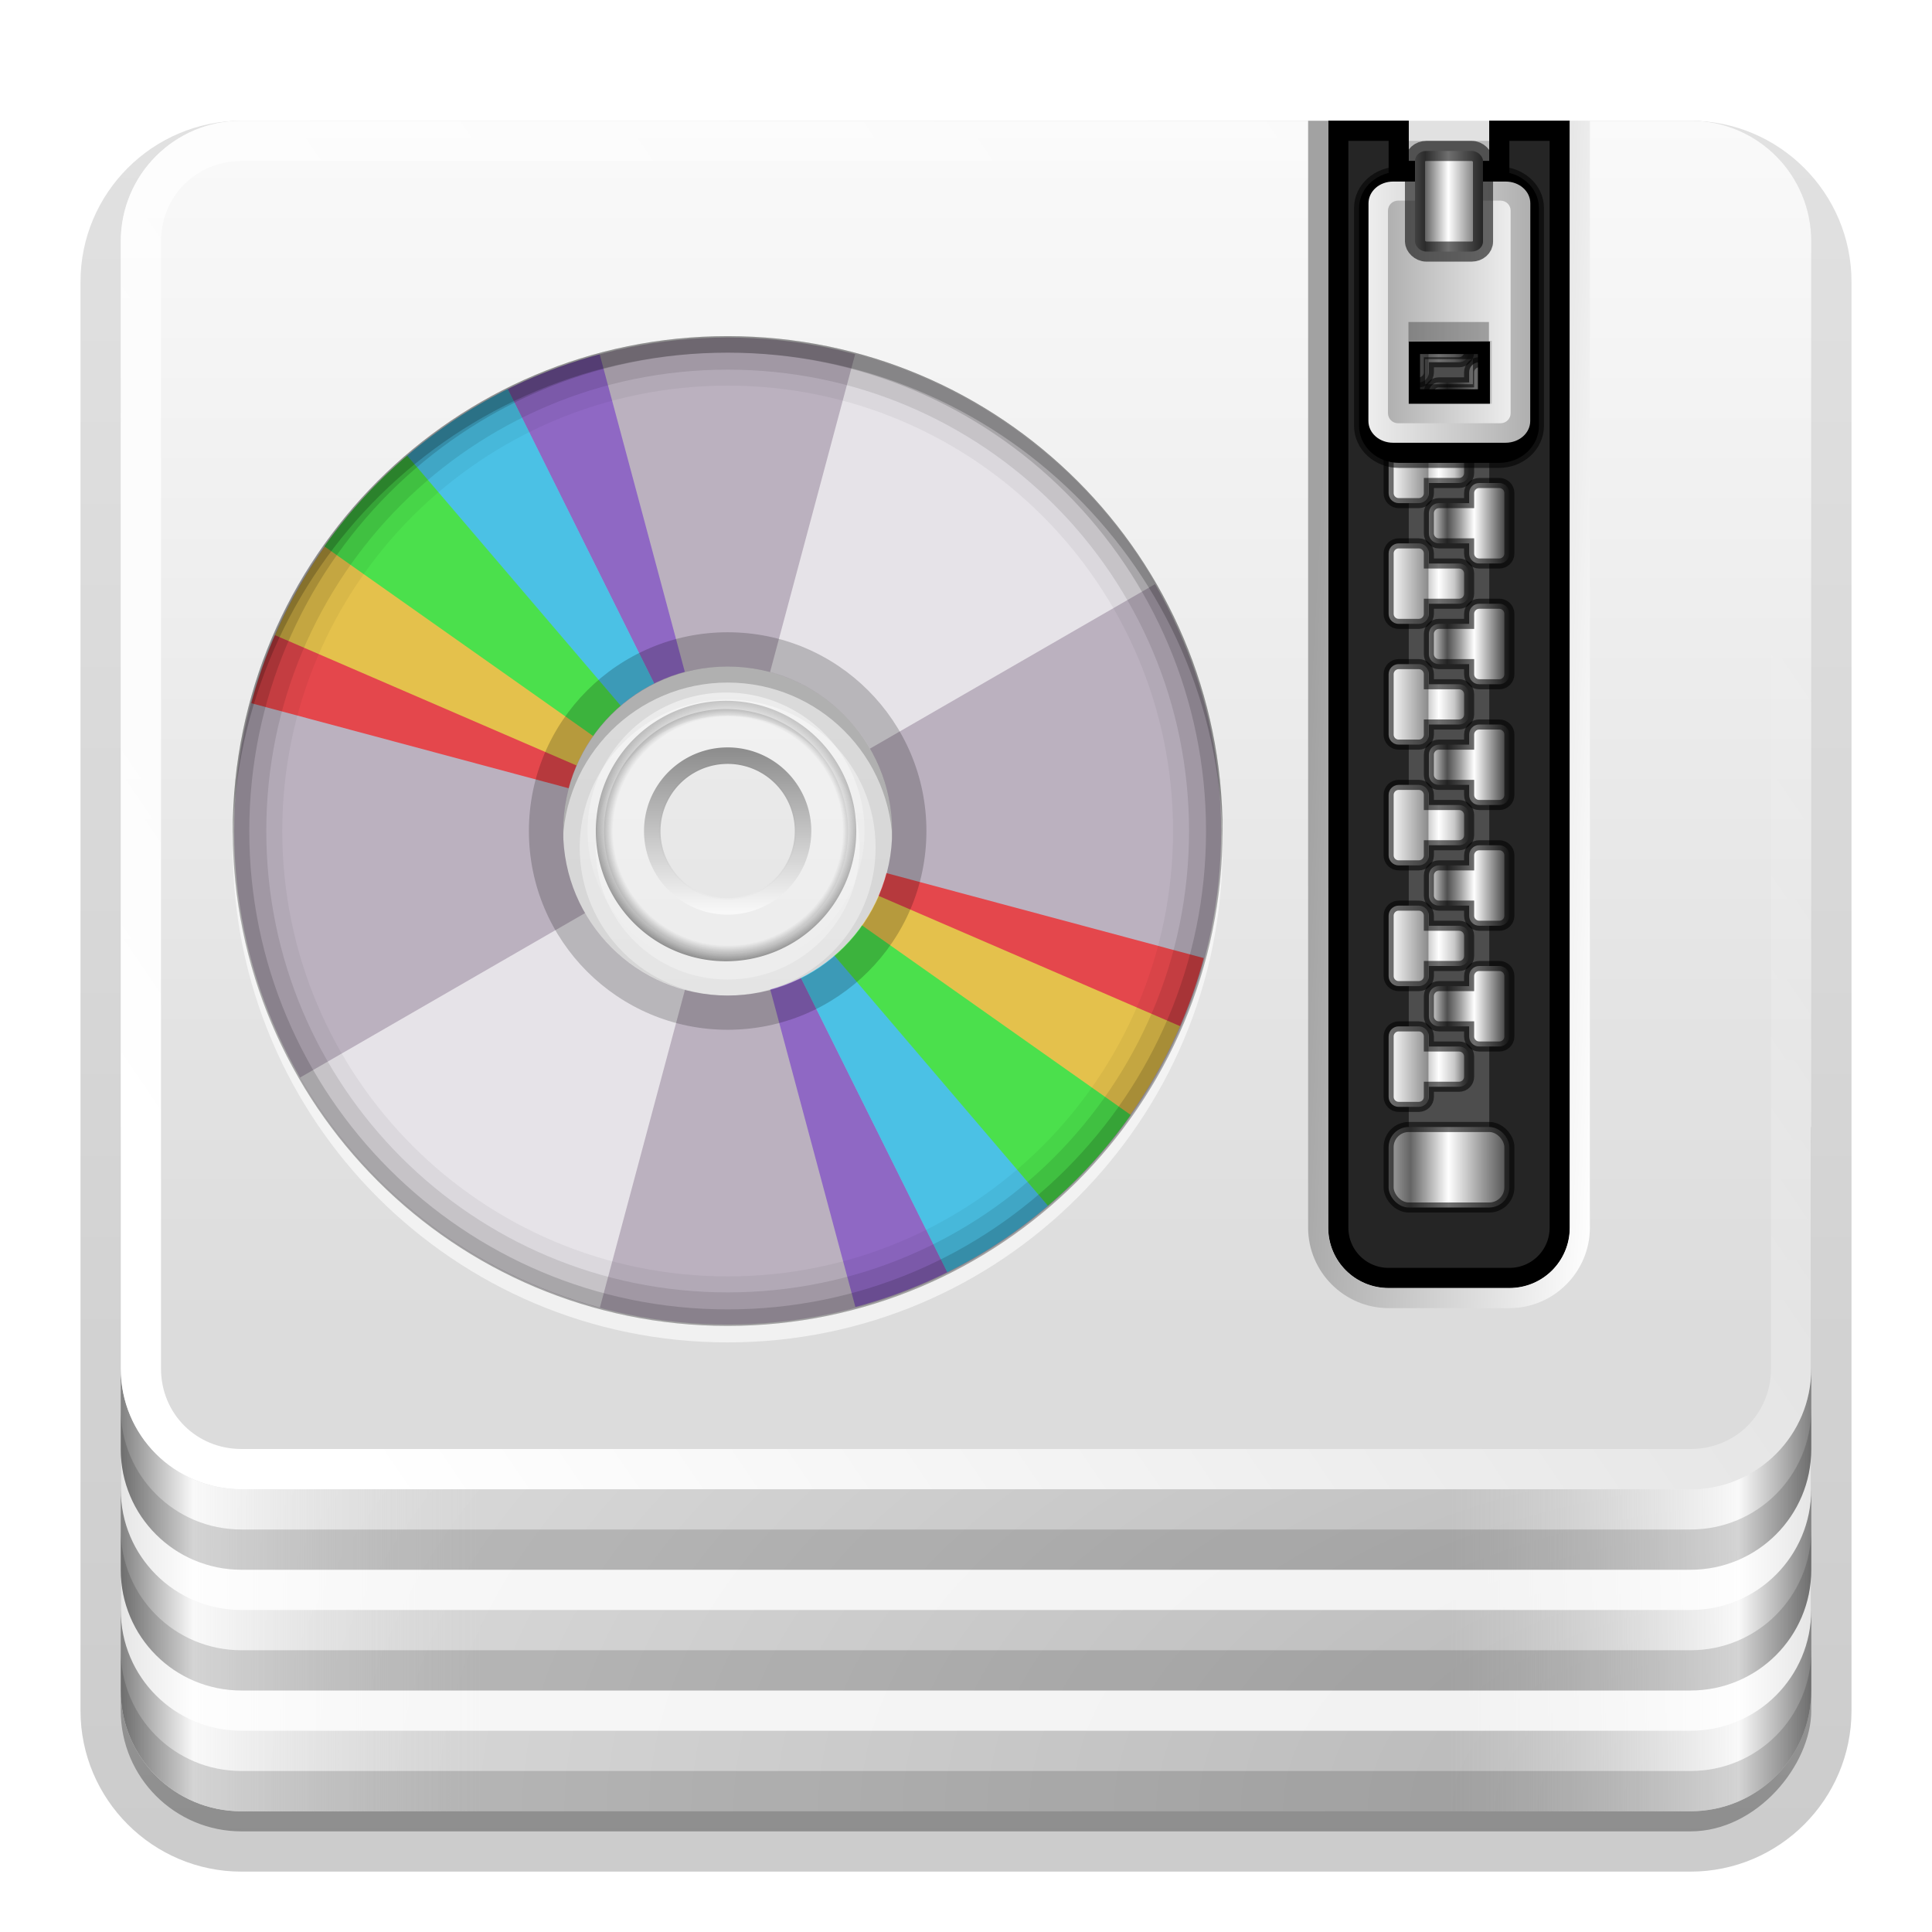 <svg height="96" width="96" xmlns="http://www.w3.org/2000/svg" xmlns:xlink="http://www.w3.org/1999/xlink"><linearGradient id="a"><stop offset="0" stop-color="#ededed"/><stop offset="1" stop-color="#b0b0b0"/></linearGradient><linearGradient id="b"><stop offset="0" stop-color="#b4b4b4"/><stop offset=".205" stop-color="#646464"/><stop offset=".496" stop-color="#fff"/><stop offset="1" stop-color="#3c3c3c"/></linearGradient><linearGradient id="c"><stop offset="0" stop-color="#818181"/><stop offset=".2" stop-color="#f9f9f9"/><stop offset="1" stop-color="#dcdcdc" stop-opacity="0"/></linearGradient><linearGradient id="d"><stop offset="0" stop-color="#fff"/><stop offset="1" stop-color="#fff" stop-opacity="0"/></linearGradient><linearGradient id="e" gradientUnits="userSpaceOnUse" x1="19.036" x2="87.5" xlink:href="#d" y1="74" y2="27.429"/><linearGradient id="f" gradientUnits="userSpaceOnUse" x1="6" x2="24" xlink:href="#c" y1="73" y2="73"/><linearGradient id="g" gradientTransform="matrix(-1 0 0 1 96 0)" gradientUnits="userSpaceOnUse" x1="6" x2="24" xlink:href="#c" y1="73" y2="73"/><linearGradient id="h" gradientUnits="userSpaceOnUse" x1="38.748" x2="38.748" y1="65.59" y2="5.833"><stop offset="0" stop-color="#dcdcdc"/><stop offset="1" stop-color="#fafafa"/></linearGradient><radialGradient id="i" cx="90" cy="90" gradientTransform="matrix(0 -1.085 2 0 -90 187.653)" gradientUnits="userSpaceOnUse" r="42"><stop offset="0" stop-color="#b4b4b4"/><stop offset="1" stop-color="#dcdcdc"/></radialGradient><clipPath id="j"><path d="m66 6v55c0 1.662 1.338 3 3 3h6c1.662 0 3-1.338 3-3v-55h-4v2h-4v-2z"/></clipPath><filter id="k" color-interpolation-filters="sRGB" height="1.073" width="1.332" x="-.166" y="-.037"><feGaussianBlur stdDeviation=".9"/></filter><linearGradient id="l" gradientUnits="userSpaceOnUse" x1="68.75" x2="75.25" xlink:href="#b" y1="58" y2="58"/><linearGradient id="m" gradientUnits="userSpaceOnUse" x1="69" x2="73" y1="53" y2="53"><stop offset="0" stop-color="#fff"/><stop offset=".49" stop-color="#8c8c8c"/><stop offset=".5" stop-color="#cfcfcf"/><stop offset=".623" stop-color="#fff"/><stop offset=".817" stop-color="#c8c8c8"/><stop offset="1" stop-color="#505050"/></linearGradient><linearGradient id="n" gradientUnits="userSpaceOnUse" x1="63.485" x2="79" y1="64.163" y2="65"><stop offset="0" stop-color="#a2a2a2"/><stop offset="1" stop-color="#fff"/></linearGradient><filter id="o" color-interpolation-filters="sRGB" height="1.191" width="1.324" x="-.162" y="-.095"><feGaussianBlur stdDeviation=".536"/></filter><linearGradient id="p" gradientTransform="matrix(-1 0 0 1 144.031 -2)" gradientUnits="userSpaceOnUse" x1="68.969" x2="75.062" xlink:href="#a" y1="17.5" y2="17.5"/><linearGradient id="q" gradientUnits="userSpaceOnUse" x1="68.029" x2="75.971" xlink:href="#a" y1="15.763" y2="15.763"/><linearGradient id="r" gradientTransform="matrix(1.126 0 0 1 -7.402 -49.5)" gradientUnits="userSpaceOnUse" x1="68.75" x2="72.251" xlink:href="#b" y1="59" y2="59"/><linearGradient id="s" gradientTransform="matrix(-1 0 0 1 144 -4)" gradientUnits="userSpaceOnUse" x1="69" x2="73" y1="54" y2="54"><stop offset="0" stop-color="#2f2f2f"/><stop offset=".437" stop-color="#fff"/><stop offset=".621" stop-color="#979797"/><stop offset=".772" stop-color="#505050"/><stop offset="1" stop-color="#e6e6e6"/></linearGradient><linearGradient id="t" gradientTransform="matrix(1.006 0 0 .994 100 0)" gradientUnits="userSpaceOnUse" x1="45.448" x2="45.448" y1="92.54" y2="7.017"><stop offset="0"/><stop offset="1" stop-opacity=".588"/></linearGradient><linearGradient id="u" gradientTransform="matrix(1.024 0 0 1.012 -1.143 -98.071)" gradientUnits="userSpaceOnUse" x1="32.251" x2="32.251" xlink:href="#t" y1="6.132" y2="90.239"/><linearGradient id="v" gradientTransform="translate(0 -97)" gradientUnits="userSpaceOnUse" x1="32.251" x2="32.251" xlink:href="#t" y1="6.132" y2="90.239"/><clipPath id="w"><path d="m48 102c-19.882 0-36 16.118-36 36s16.118 36 36 36 36-16.118 36-36-16.118-36-36-36zm0 24c6.627 0 12 5.373 12 12s-5.373 12-12 12-12-5.373-12-12 5.373-12 12-12z"/></clipPath><filter id="x" color-interpolation-filters="sRGB" height="1.36" width="1.36" x="-.18" y="-.18"><feGaussianBlur stdDeviation="5.216"/></filter><clipPath id="y"><path d="m48 32c-19.882 0-36 16.118-36 36s16.118 36 36 36 36-16.118 36-36-16.118-36-36-36zm0 24c6.627 0 12 5.373 12 12s-5.373 12-12 12-12-5.373-12-12 5.373-12 12-12z"/></clipPath><filter id="z" color-interpolation-filters="sRGB" height="1.341" width="1.381" x="-.19" y="-.171"><feGaussianBlur stdDeviation="4.948"/></filter><radialGradient id="A" cx="59.894" cy="61.922" gradientTransform="matrix(0 .198 -.199 0 48.491 29.436)" gradientUnits="userSpaceOnUse" r="33.714"><stop offset="0" stop-opacity="0"/><stop offset=".85" stop-opacity="0"/><stop offset="1"/></radialGradient><linearGradient id="B" gradientTransform="matrix(0 .198 -.238 0 50.884 29.436)" gradientUnits="userSpaceOnUse" x1="26.18" x2="93.608" xlink:href="#d" y1="61.922" y2="61.922"/><linearGradient id="C" gradientTransform="matrix(0 .115 -.138 0 44.683 34.429)" gradientUnits="userSpaceOnUse" x1="25.22" x2="94.568" y1="61.922" y2="61.922"><stop offset="0" stop-color="#4d4d4d"/><stop offset="1" stop-color="#fff"/></linearGradient><g><g fill="url(#u)"><path d="m12-95.031c-5.511 0-10.031 4.52-10.031 10.031v71c0 5.511 4.52 10.031 10.031 10.031h72c5.511 0 10.031-4.52 10.031-10.031v-71c0-5.511-4.52-10.031-10.031-10.031z" opacity="0" transform="scale(1 -1)"/><path d="m12-94.031c-4.972 0-9.031 4.06-9.031 9.031v71c0 4.972 4.06 9.031 9.031 9.031h72c4.972 0 9.031-4.06 9.031-9.031v-71c0-4.972-4.06-9.031-9.031-9.031z" opacity=".1" transform="scale(1 -1)"/><path d="m12-93c-4.409 0-8 3.591-8 8v71c0 4.409 3.591 8 8 8h72c4.409 0 8-3.591 8-8v-71c0-4.409-3.591-8-8-8z" opacity=".2" transform="scale(1 -1)"/><rect height="85" opacity=".3" rx="7" transform="scale(1 -1)" width="86" x="5" y="-92"/></g><rect fill="url(#v)" height="84" opacity=".3" rx="6" transform="scale(1 -1)" width="84" x="6" y="-91"/></g><g><path d="m12 6c-3.324 0-6 2.676-6 6v72c0 3.324 2.676 6 6 6h72c3.324 0 6-2.676 6-6v-72c0-3.324-2.676-6-6-6h-9v3h-6v-3z" fill="url(#i)"/><path d="m6 56v28c0 3.324 2.676 6 6 6h12v-34z" fill="url(#f)"/><path d="m90 56v28c0 3.324-2.676 6-6 6h-12v-34z" fill="url(#g)"/><path d="m6 82v2c0 3.324 2.676 6 6 6h72c3.324 0 6-2.676 6-6v-2c0 3.324-2.676 6-6 6h-72c-3.324 0-6-2.676-6-6z" opacity=".15"/><path d="m6 78v2c0 3.324 2.676 6 6 6h72c3.324 0 6-2.676 6-6v-2c0 3.324-2.676 6-6 6h-72c-3.324 0-6-2.676-6-6z" fill="#fff" opacity=".8"/><path d="m6 76v2c0 3.324 2.676 6 6 6h72c3.324 0 6-2.676 6-6v-2c0 3.324-2.676 6-6 6h-72c-3.324 0-6-2.676-6-6z" opacity=".15"/><path d="m6 72v2c0 3.324 2.676 6 6 6h72c3.324 0 6-2.676 6-6v-2c0 3.324-2.676 6-6 6h-72c-3.324 0-6-2.676-6-6z" fill="#fff" opacity=".8"/><path d="m6 70v2c0 3.324 2.676 6 6 6h72c3.324 0 6-2.676 6-6v-2c0 3.324-2.676 6-6 6h-72c-3.324 0-6-2.676-6-6z" opacity=".15"/><path d="m12 6c-3.324 0-6 2.676-6 6v56c0 3.324 2.676 6 6 6h72c3.324 0 6-2.676 6-6v-56c0-3.324-2.676-6-6-6h-9v3h-6v-3z" fill="url(#h)"/><path d="m12 6c-3.324 0-6 2.676-6 6v56c0 3.324 2.676 6 6 6h72c3.324 0 6-2.676 6-6v-56c0-3.324-2.676-6-6-6h-9v2h9c2.246 0 4 1.754 4 4v56c0 2.246-1.754 4-4 4h-72c-2.246 0-4-1.754-4-4v-56c0-2.246 1.754-4 4-4h57v-2z" fill="url(#e)"/></g><path d="m66 6v55c0 1.662 1.338 3 3 3h6c1.662 0 3-1.338 3-3v-55h-4v2h-4v-2z" fill="#252525"/><path d="m70 8h4v49h-4z" fill="#4d4d4d"/><rect fill="url(#l)" height="4" rx="1" stroke="#000" stroke-linecap="square" stroke-opacity=".564" stroke-width=".5" width="6" x="69" y="56"/><path d="m66 6v55c0 1.662 1.338 3 3 3h6c1.662 0 3-1.338 3-3v-55h-4v2h-4v-2z" style="fill:none;stroke:#000;stroke-width:2;stroke-linecap:square;clip-path:url(#j);filter:url(#k)"/><path id="D" d="m69.5 51c-.27 0-.5.218-.5.5v3c0 .282.23.5.5.5h1c.27 0 .5-.218.5-.5v-.5h1.5c.277 0 .5-.223.5-.5v-1c0-.277-.223-.5-.5-.5h-1.5v-.5c0-.282-.23-.5-.5-.5z" fill="url(#m)" stroke="#000" stroke-linecap="square" stroke-opacity=".564" stroke-width=".5"/><use id="E" height="96" transform="translate(0 -6)" width="96" xlink:href="#D"/><use id="F" height="96" transform="translate(0 -6)" width="96" xlink:href="#E"/><use id="G" height="96" transform="translate(0 -6)" width="96" xlink:href="#F"/><use id="H" height="96" transform="translate(0 -6)" width="96" xlink:href="#G"/><use id="I" height="96" transform="translate(0 -6)" width="96" xlink:href="#H"/><use id="J" height="96" transform="translate(0 -6)" width="96" xlink:href="#I"/><use height="96" transform="translate(0 -6)" width="96" xlink:href="#J"/><path id="K" d="m74.5 48c.27 0 .5.218.5.5v3c0 .282-.23.5-.5.5h-1c-.27 0-.5-.218-.5-.5v-.5h-1.5c-.277 0-.5-.223-.5-.5v-1c0-.277.223-.5.5-.5h1.5v-.5c0-.282.23-.5.5-.5z" fill="url(#s)" stroke="#000" stroke-linecap="square" stroke-opacity=".564" stroke-width=".5"/><use id="L" height="96" transform="translate(0 -6)" width="96" xlink:href="#K"/><use id="M" height="96" transform="translate(0 -6)" width="96" xlink:href="#L"/><use id="N" height="96" transform="translate(0 -6)" width="96" xlink:href="#M"/><use id="O" height="96" transform="translate(0 -6)" width="96" xlink:href="#N"/><use id="P" height="96" transform="translate(0 -6)" width="96" xlink:href="#O"/><use height="96" transform="translate(0 -6)" width="96" xlink:href="#P"/><path d="m65 6v55c0 2.202 1.798 4 4 4h6c2.202 0 4-1.798 4-4v-55h-1v55c0 1.662-1.338 3-3 3h-6c-1.662 0-3-1.338-3-3v-55z" fill="url(#n)"/><path d="m69.5 10.531c-1.028 0-1.969.765-1.969 1.812v10.812c-0 1.047.918 1.844 1.969 1.844h5c1.051 0 1.969-.796 1.969-1.844v-10.812c-0-1.047-.941-1.812-1.969-1.812zm1.062 9.062h2.875v1.75h-2.875z" filter="url(#o)" stroke="#000" stroke-linecap="square" stroke-opacity=".564" stroke-width=".5" transform="translate(0 -2)"/><path d="m69.229 9.021c-.687 0-1.229.482-1.229 1.082l-.005 10.815c0.0.599.542 1.082 1.229 1.082h5.583c.687 0 1.229-.482 1.229-1.082l.005-10.815c0-.599-.542-1.082-1.229-1.082h-5.583zm.704 7.95h4.101v3.118h-4.101z" fill="url(#q)"/><path d="m74.562 9.969c.277 0 .5.223.5.5v10.062c0 .277-.223.5-.5.5h-5.094c-.277 0-.5-.223-.5-.5v-10.062c0-.277.223-.5.5-.5zm-.438 6.969h-4.125v3.125h4.125z" fill="url(#p)"/><rect fill="url(#r)" height="5" rx=".563" ry=".5" stroke="#000" stroke-linecap="square" stroke-opacity=".564" width="3.379" x="70.311" y="7.5"/><path d="m69.985 16h4v1h-4z" opacity=".3"/><path d="m36.157 27.359c-8.136 0-14.754 6.618-14.754 14.754 0 8.136 6.618 14.754 14.754 14.754 8.136 0 14.754-6.618 14.754-14.754 0-8.136-6.618-14.754-14.754-14.754zm0 8.197c3.636 0 6.557 2.921 6.557 6.557 0 3.636-2.921 6.557-6.557 6.557-3.636 0-6.557-2.921-6.557-6.557 0-3.636 2.921-6.557 6.557-6.557z" opacity=".05"/><path d="m36.157 28.998c-7.243 0-13.115 5.872-13.115 13.115 0 7.243 5.872 13.115 13.115 13.115 7.243 0 13.115-5.872 13.115-13.115 0-7.243-5.872-13.115-13.115-13.115zm0 4.918c4.527 0 8.197 3.67 8.197 8.197 0 4.527-3.67 8.197-8.197 8.197-4.527 0-8.197-3.67-8.197-8.197 0-4.527 3.67-8.197 8.197-8.197z" opacity=".3"/><path d="m36.157 28.153c-7.703 0-13.96 6.257-13.96 13.96 0 7.703 6.257 13.96 13.96 13.96 7.703 0 13.96-6.257 13.96-13.96 0-7.703-6.257-13.96-13.96-13.96zm0 6.609c4.067 0 7.351 3.284 7.351 7.351 0 4.067-3.284 7.351-7.351 7.351-4.067 0-7.351-3.284-7.351-7.351 0-4.067 3.284-7.351 7.351-7.351z" opacity=".1"/><path d="m36.157 16.773c-13.543 0-24.521 10.978-24.521 24.521 0 13.543 10.978 24.521 24.521 24.521 13.543 0 24.521-10.978 24.521-24.521 0-13.543-10.978-24.521-24.521-24.521zm0 16.347c4.514 0 8.174 3.659 8.174 8.174 0 4.514-3.659 8.174-8.174 8.174-4.514 0-8.174-3.659-8.174-8.174 0-4.514 3.659-8.174 8.174-8.174z" fill="#bbb1bf"/><path d="m36.157 33.12c-4.514 0-8.174 3.659-8.174 8.174 0 4.514 3.659 8.174 8.174 8.174 4.514 0 8.174-3.659 8.174-8.174 0-4.514-3.659-8.174-8.174-8.174zm0 4.768c1.881 0 3.406 1.525 3.406 3.406 0 1.881-1.525 3.406-3.406 3.406-1.881 0-3.406-1.525-3.406-3.406 0-1.881 1.525-3.406 3.406-3.406z" fill="#fff" opacity=".3"/><path d="m36.157 45.04a3.746 3.746 0 1 1 0-7.492 3.746 3.746 0 0 1 0 7.492z" fill="none" opacity=".6" stroke="url(#C)" stroke-linecap="round" stroke-width=".82"/><path d="m36.157 47.764a6.471 6.471 0 1 1 0-12.941 6.471 6.471 0 0 1 0 12.941z" style="opacity:.5;fill-rule:evenodd;stroke-width:.82;stroke-linecap:round;fill:url(#A);stroke:url(#B)"/><path clip-path="url(#y)" d="m57.312 33.219-9.312 34.781 31.188-18c-4.774-8.269-12.653-14.31-21.875-16.781zm-9.312 34.781-31.188 18c4.774 8.269 12.653 14.31 21.875 16.781z" fill="#fff" filter="url(#z)" opacity=".8" transform="matrix(.681 0 0 .681 3.463 -5.024)"/><g clip-path="url(#w)" filter="url(#x)" opacity=".6" transform="matrix(.681 0 0 .681 3.463 -52.703)"><path d="m60.947 57.784a20.708 18.814 0 0 1 -2.615 2.906l-14.643-13.304z" fill="#7137c8" transform="matrix(1.506 .869 -.957 1.657 27.56 21.5)"/><path d="m60.779 58.011a20.708 18.814 0 0 1 -3.384 3.479l-13.706-14.103z" fill="#0cf" transform="matrix(1.679 .45 -.495 1.848 -1.896 30.76)"/><path d="m62.724 54.796a20.708 18.814 0 0 1 -2.26 3.622l-16.775-11.031z" fill="#fc0" transform="matrix(1.738 0 -0 1.913 -27.951 47.328)"/><path d="m61.623 56.793a20.708 18.814 0 0 1 -1.699 2.273l-16.235-11.68z" fill="#f00" transform="matrix(1.679 -.45 .495 1.848 -48.831 70.075)"/><path d="m63.123 53.883a20.708 18.814 0 0 1 -2.37 4.162l-17.064-10.659z" fill="#0f0" transform="matrix(1.679 .45 -.495 1.848 -1.896 30.76)"/><path d="m60.947 57.784a20.708 18.814 0 0 1 -2.615 2.906l-14.643-13.304z" fill="#7137c8" transform="matrix(-1.506 -.869 .957 -1.657 68.44 254.5)"/><path d="m60.779 58.011a20.708 18.814 0 0 1 -3.384 3.479l-13.706-14.103z" fill="#0cf" transform="matrix(-1.679 -.45 .495 -1.848 97.896 245.24)"/><path d="m62.724 54.796a20.708 18.814 0 0 1 -2.26 3.622l-16.775-11.031z" fill="#fc0" transform="matrix(-1.738 0 0 -1.913 123.951 228.672)"/><path d="m61.623 56.793a20.708 18.814 0 0 1 -1.699 2.273l-16.235-11.68z" fill="#f00" transform="matrix(-1.679 .45 -.495 -1.848 144.831 205.925)"/><path d="m63.123 53.883a20.708 18.814 0 0 1 -2.37 4.162l-17.064-10.659z" fill="#0f0" transform="matrix(-1.679 -.45 .495 -1.848 97.896 245.24)"/></g><path d="m36.157 31.417c-5.455 0-9.876 4.422-9.876 9.876 0 5.455 4.422 9.876 9.876 9.876 5.455 0 9.876-4.422 9.876-9.876 0-5.455-4.422-9.876-9.876-9.876zm0 1.703c4.514 0 8.174 3.659 8.174 8.174 0 4.514-3.659 8.174-8.174 8.174-4.514 0-8.174-3.659-8.174-8.174 0-4.514 3.659-8.174 8.174-8.174z" opacity=".2"/><path d="m11.567 41.703c-.003.138 0 .271 0 .41 0 13.581 11.009 24.59 24.59 24.59 13.581 0 24.59-11.009 24.59-24.59 0-.139.003-.272 0-.41-.221 13.389-11.148 24.18-24.59 24.18-13.442 0-24.369-10.791-24.59-24.18z" fill="#fff" opacity=".6"/><path d="m36.157 16.703c-13.581 0-24.59 11.009-24.59 24.59 0 13.581 11.009 24.59 24.59 24.59 13.581 0 24.59-11.009 24.59-24.59 0-13.581-11.009-24.59-24.59-24.59zm0 2.459c12.223 0 22.131 9.908 22.131 22.131 0 12.223-9.908 22.131-22.131 22.131-12.223 0-22.131-9.908-22.131-22.131 0-12.223 9.908-22.131 22.131-22.131z" opacity=".05"/><path d="m36.157 16.703c-13.581 0-24.59 11.009-24.59 24.59 0 13.581 11.009 24.59 24.59 24.59 13.581 0 24.59-11.009 24.59-24.59 0-13.581-11.009-24.59-24.59-24.59zm0 1.665c12.68 0 22.925 10.245 22.925 22.925 0 12.68-10.245 22.925-22.925 22.925-12.68 0-22.925-10.245-22.925-22.925 0-12.68 10.245-22.925 22.925-22.925z" opacity=".1"/><path d="m36.157 16.703c-13.581 0-24.59 11.009-24.59 24.59 0 13.581 11.009 24.59 24.59 24.59 13.581 0 24.59-11.009 24.59-24.59 0-13.581-11.009-24.59-24.59-24.59zm0 .82c13.128 0 23.77 10.642 23.77 23.77 0 13.128-10.642 23.77-23.77 23.77-13.128 0-23.77-10.642-23.77-23.77 0-13.128 10.642-23.77 23.77-23.77z" opacity=".15"/><path d="m36.157 16.703c-13.581 0-24.59 11.009-24.59 24.59 0 .139-.003.272 0 .41.221-13.389 11.148-24.18 24.59-24.18 13.442 0 24.369 10.791 24.59 24.18.003-.138 0-.271 0-.41 0-13.581-11.009-24.59-24.59-24.59z" opacity=".2"/></svg>